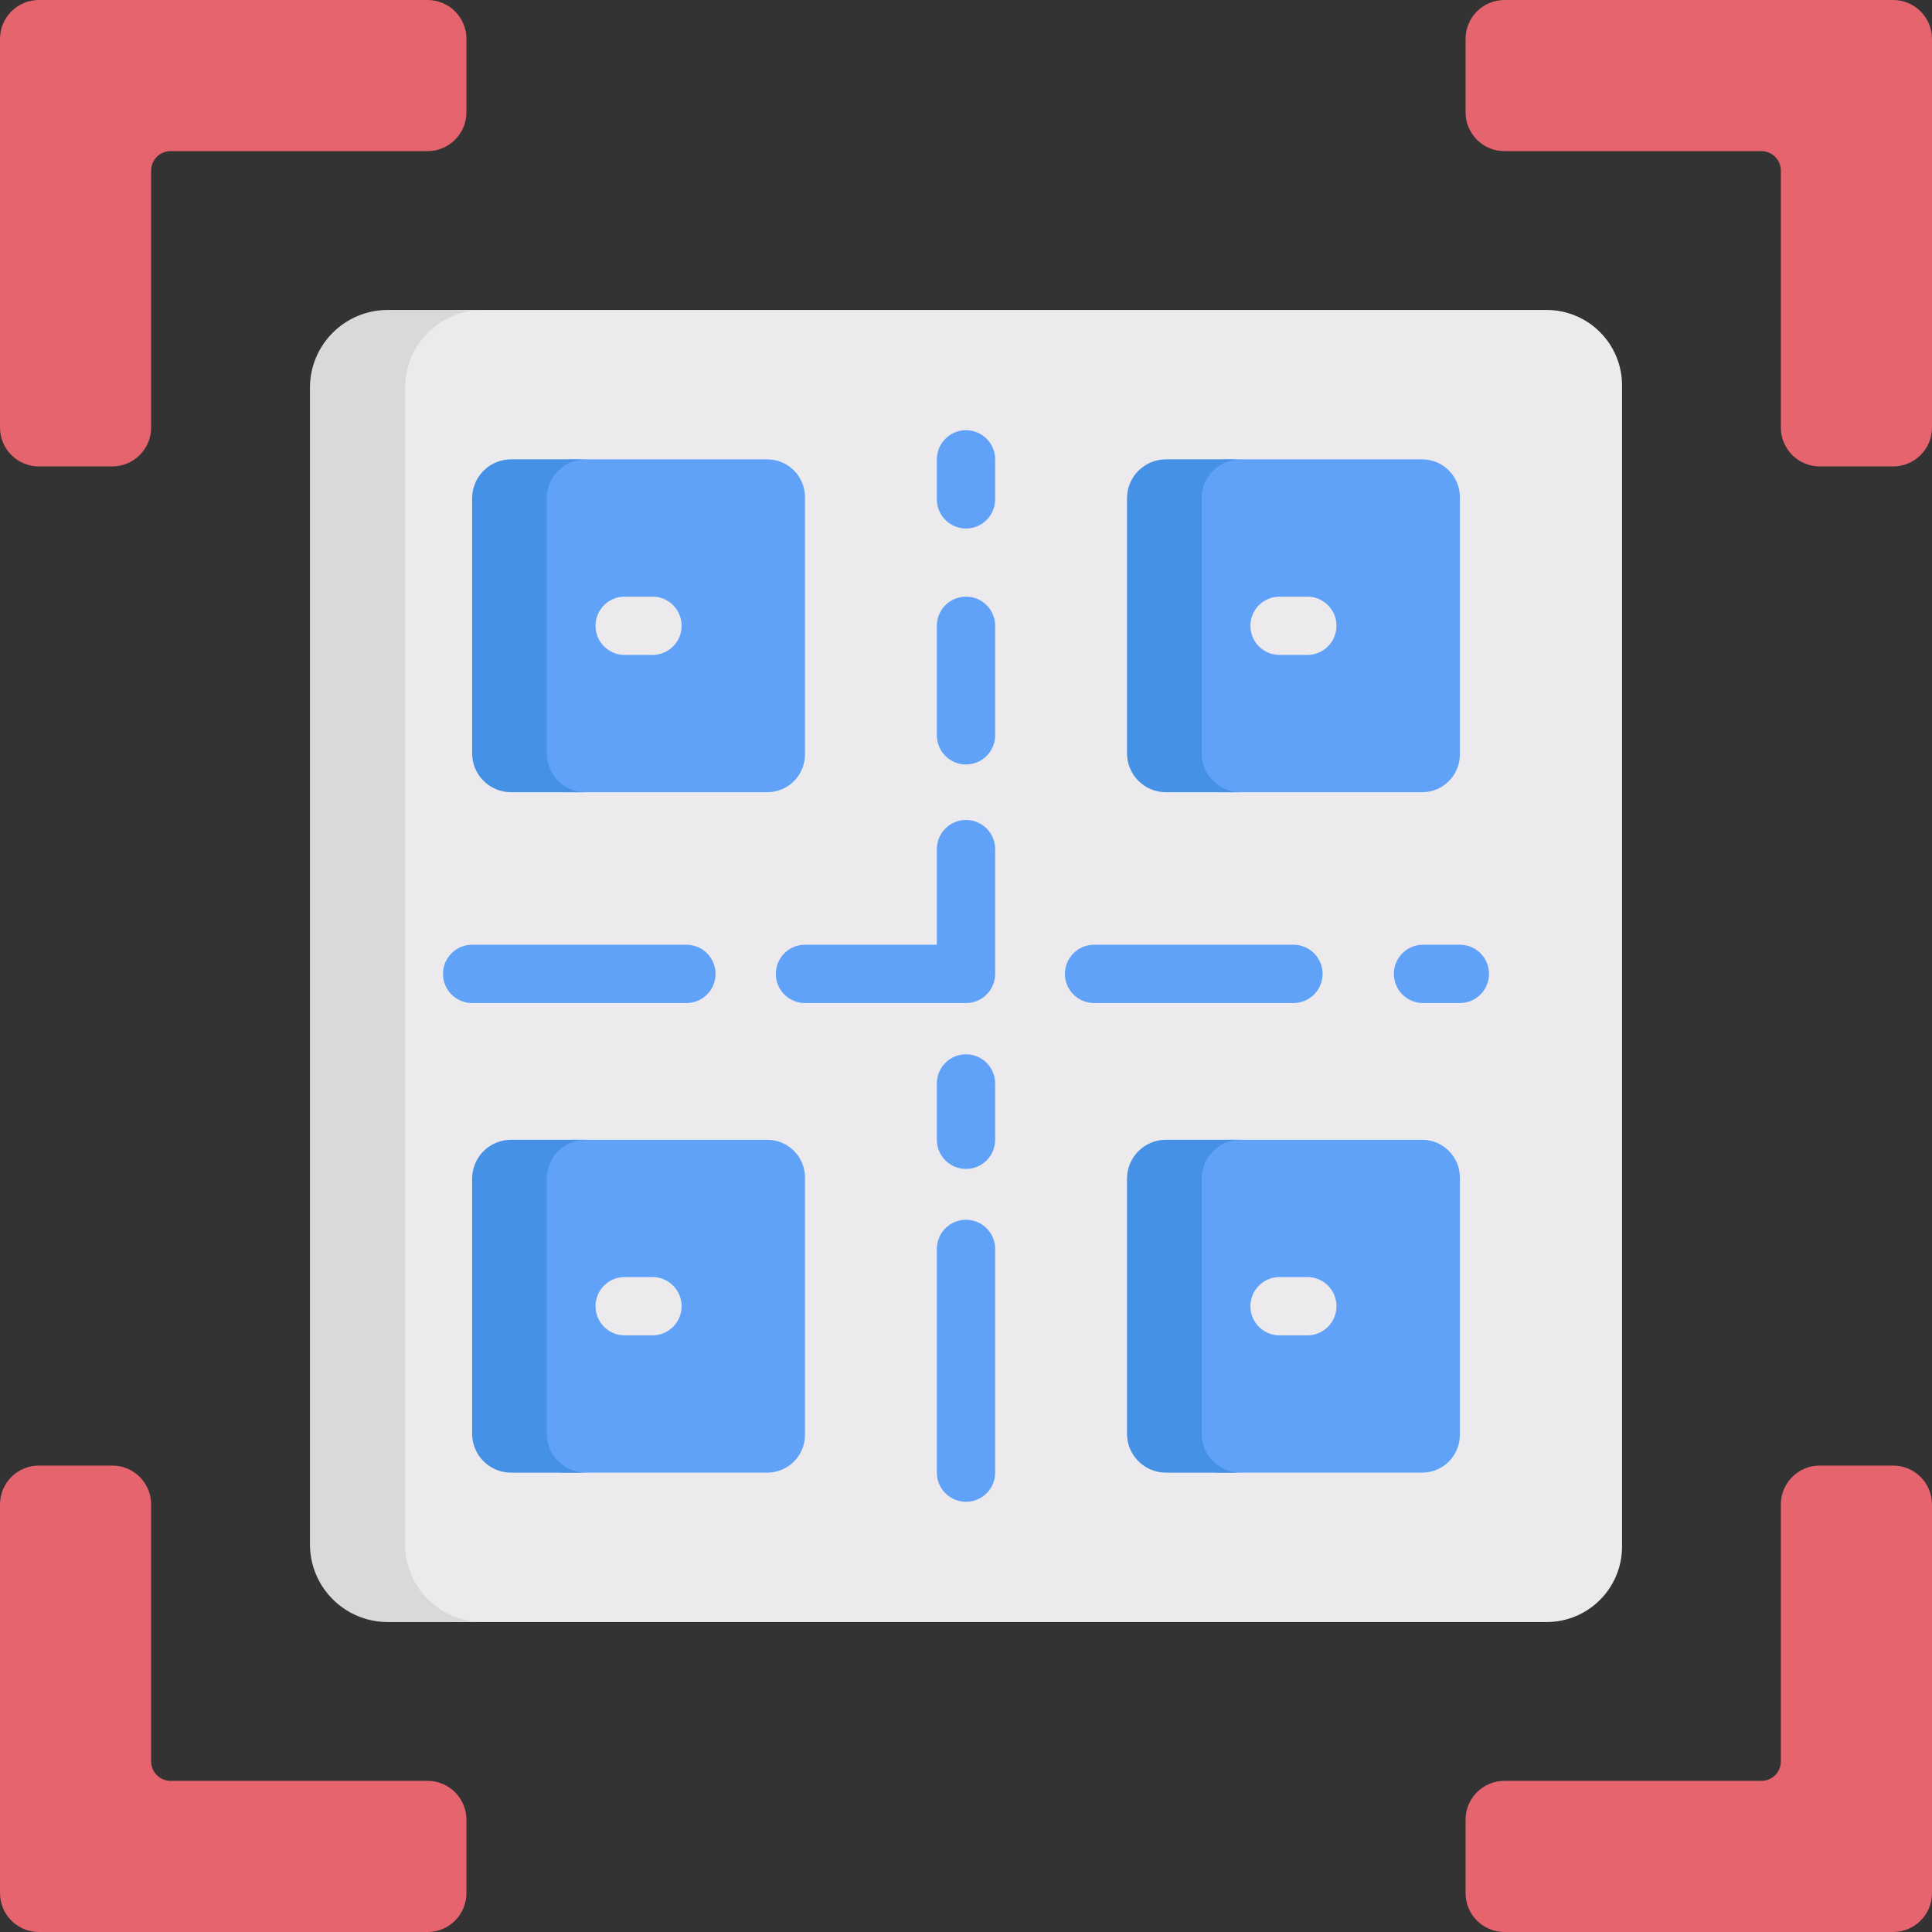 <svg id="Capa_1" enable-background="new 0 0 512 512" height="512" viewBox="0 0 512 512" width="512" xmlns="http://www.w3.org/2000/svg"><rect x="0" y="0" width="512" height="512" fill="#333333" stroke="none"/><g><g><path d="m113.307 0h-103.005c-5.69 0-10.302 4.612-10.302 10.302v103.005c0 5.69 4.612 10.302 10.302 10.302h19.45c5.69 0 10.302-4.612 10.302-10.302v-68.103c0-2.845 2.306-5.151 5.151-5.151h68.102c5.69 0 10.302-4.612 10.302-10.302v-19.45c0-5.689-4.613-10.301-10.302-10.301z" fill="#e5646e"/></g><g><path d="m409.858 429.858h-288.258c-11.046 0-25.2-8.954-25.2-20l3.24-304.978c0-11.046 11.589-22.738 22.635-22.738h287.583c11.046 0 20 8.954 20 20v307.716c0 11.046-8.954 20-20 20z" fill="#eceaec"/></g><g><path d="m107.361 409.254v-306.508c0-11.379 9.225-20.604 20.604-20.604h-25.219c-11.379 0-20.604 9.225-20.604 20.604v306.509c0 11.379 9.225 20.604 20.604 20.604h25.219c-11.379-.001-20.604-9.226-20.604-20.605z" fill="#dad8db"/></g><g><path d="m203.329 209.945h-54.009c-5.523 0-16.2-4.863-16.2-10.385l.36-59.502c0-5.523 12.117-18.321 17.64-18.321h52.209c5.523 0 10 4.477 10 10v68.208c0 5.523-4.477 10-10 10z" fill="#61a2f9"/></g><g><path d="m144.901 199.644v-67.604c0-5.69 4.612-10.302 10.302-10.302h-19.779c-5.69 0-10.302 4.612-10.302 10.302v67.604c0 5.689 4.612 10.302 10.302 10.302h19.779c-5.69-.001-10.302-4.613-10.302-10.302z" fill="#4591e5"/></g><g><path d="m172.906 173.567h-7.362c-4.268 0-7.726-3.459-7.726-7.726s3.459-7.726 7.726-7.726h7.362c4.268 0 7.726 3.459 7.726 7.726s-3.458 7.726-7.726 7.726z" fill="#eceaec"/></g><g><path d="m376.879 209.945h-54.009c-5.523 0-16.2-4.863-16.2-10.385l.36-59.502c0-5.523 12.117-18.321 17.64-18.321h52.209c5.523 0 10 4.477 10 10v68.208c0 5.523-4.478 10-10 10z" fill="#61a2f9"/></g><g><path d="m318.45 199.644v-67.604c0-5.69 4.612-10.302 10.302-10.302h-19.779c-5.69 0-10.302 4.612-10.302 10.302v67.604c0 5.689 4.612 10.302 10.302 10.302h19.779c-5.69-.001-10.302-4.613-10.302-10.302z" fill="#4591e5"/></g><g><path d="m346.456 173.567h-7.362c-4.268 0-7.726-3.459-7.726-7.726s3.459-7.726 7.726-7.726h7.362c4.268 0 7.726 3.459 7.726 7.726s-3.459 7.726-7.726 7.726z" fill="#eceaec"/></g><g><path d="m256 202.591c-4.268 0-7.726-3.459-7.726-7.726v-29.023c0-4.268 3.459-7.726 7.726-7.726s7.726 3.459 7.726 7.726v29.023c0 4.267-3.458 7.726-7.726 7.726z" fill="#61a2f9"/></g><g><path d="m256 265.818h-42.671c-4.268 0-7.726-3.459-7.726-7.726s3.459-7.726 7.726-7.726h34.945v-25.339c0-4.268 3.459-7.726 7.726-7.726s7.726 3.459 7.726 7.726v33.065c0 4.267-3.458 7.726-7.726 7.726z" fill="#61a2f9"/></g><g><path d="m181.904 265.818h-56.784c-4.268 0-7.726-3.459-7.726-7.726s3.459-7.726 7.726-7.726h56.784c4.268 0 7.726 3.459 7.726 7.726s-3.458 7.726-7.726 7.726z" fill="#61a2f9"/></g><g><path d="m256 140.058c-4.268 0-7.726-3.459-7.726-7.726v-10.595c0-4.268 3.459-7.726 7.726-7.726s7.726 3.459 7.726 7.726v10.595c0 4.268-3.458 7.726-7.726 7.726z" fill="#61a2f9"/></g><g><path d="m342.775 265.818h-52.831c-4.268 0-7.726-3.459-7.726-7.726s3.459-7.726 7.726-7.726h52.831c4.268 0 7.726 3.459 7.726 7.726s-3.459 7.726-7.726 7.726z" fill="#61a2f9"/></g><g><path d="m386.879 265.818h-9.765c-4.268 0-7.726-3.459-7.726-7.726s3.459-7.726 7.726-7.726h9.765c4.268 0 7.726 3.459 7.726 7.726s-3.458 7.726-7.726 7.726z" fill="#61a2f9"/></g><g><path d="m256 397.989c-4.268 0-7.726-3.459-7.726-7.726v-59.287c0-4.268 3.459-7.726 7.726-7.726s7.726 3.459 7.726 7.726v59.287c0 4.267-3.458 7.726-7.726 7.726z" fill="#61a2f9"/></g><g><path d="m256 309.781c-4.268 0-7.726-3.459-7.726-7.726v-14.929c0-4.268 3.459-7.726 7.726-7.726s7.726 3.459 7.726 7.726v14.929c0 4.267-3.458 7.726-7.726 7.726z" fill="#61a2f9"/></g><g><path d="m398.693 0h103.005c5.69 0 10.302 4.612 10.302 10.302v103.005c0 5.69-4.612 10.302-10.302 10.302h-19.45c-5.69 0-10.302-4.612-10.302-10.302v-68.103c0-2.845-2.306-5.151-5.151-5.151h-68.102c-5.69 0-10.302-4.612-10.302-10.302v-19.45c0-5.689 4.613-10.301 10.302-10.301z" fill="#e5646e"/></g><g><path d="m398.693 512h103.005c5.69 0 10.302-4.612 10.302-10.302v-103.005c0-5.69-4.612-10.302-10.302-10.302h-19.45c-5.69 0-10.302 4.612-10.302 10.302v68.102c0 2.845-2.306 5.151-5.151 5.151h-68.102c-5.69 0-10.302 4.612-10.302 10.302v19.45c0 5.69 4.613 10.302 10.302 10.302z" fill="#e5646e"/></g><g><path d="m113.307 512h-103.005c-5.69 0-10.302-4.612-10.302-10.302v-103.005c0-5.69 4.612-10.302 10.302-10.302h19.45c5.69 0 10.302 4.612 10.302 10.302v68.102c0 2.845 2.306 5.151 5.151 5.151h68.102c5.69 0 10.302 4.612 10.302 10.302v19.45c0 5.69-4.613 10.302-10.302 10.302z" fill="#e5646e"/></g><g><path d="m376.879 390.263h-54.009c-5.523 0-16.2-4.863-16.2-10.385l.36-59.502c0-5.523 12.117-18.321 17.64-18.321h52.209c5.523 0 10 4.477 10 10v68.208c0 5.523-4.478 10-10 10z" fill="#61a2f9"/></g><g><path d="m318.45 379.961v-67.604c0-5.69 4.612-10.302 10.302-10.302h-19.779c-5.69 0-10.302 4.612-10.302 10.302v67.604c0 5.689 4.612 10.302 10.302 10.302h19.779c-5.69 0-10.302-4.612-10.302-10.302z" fill="#4591e5"/></g><g><path d="m346.456 353.885h-7.362c-4.268 0-7.726-3.459-7.726-7.726s3.459-7.726 7.726-7.726h7.362c4.268 0 7.726 3.459 7.726 7.726s-3.459 7.726-7.726 7.726z" fill="#eceaec"/></g><g><path d="m203.329 390.263h-54.009c-5.523 0-16.2-4.863-16.2-10.385l.36-59.502c0-5.523 12.117-18.321 17.64-18.321h52.209c5.523 0 10 4.477 10 10v68.208c0 5.523-4.477 10-10 10z" fill="#61a2f9"/></g><g><path d="m144.901 379.961v-67.604c0-5.69 4.612-10.302 10.302-10.302h-19.779c-5.69 0-10.302 4.612-10.302 10.302v67.604c0 5.689 4.612 10.302 10.302 10.302h19.779c-5.69 0-10.302-4.612-10.302-10.302z" fill="#4591e5"/></g><g><path d="m172.906 353.885h-7.362c-4.268 0-7.726-3.459-7.726-7.726s3.459-7.726 7.726-7.726h7.362c4.268 0 7.726 3.459 7.726 7.726s-3.458 7.726-7.726 7.726z" fill="#eceaec"/></g></g></svg>